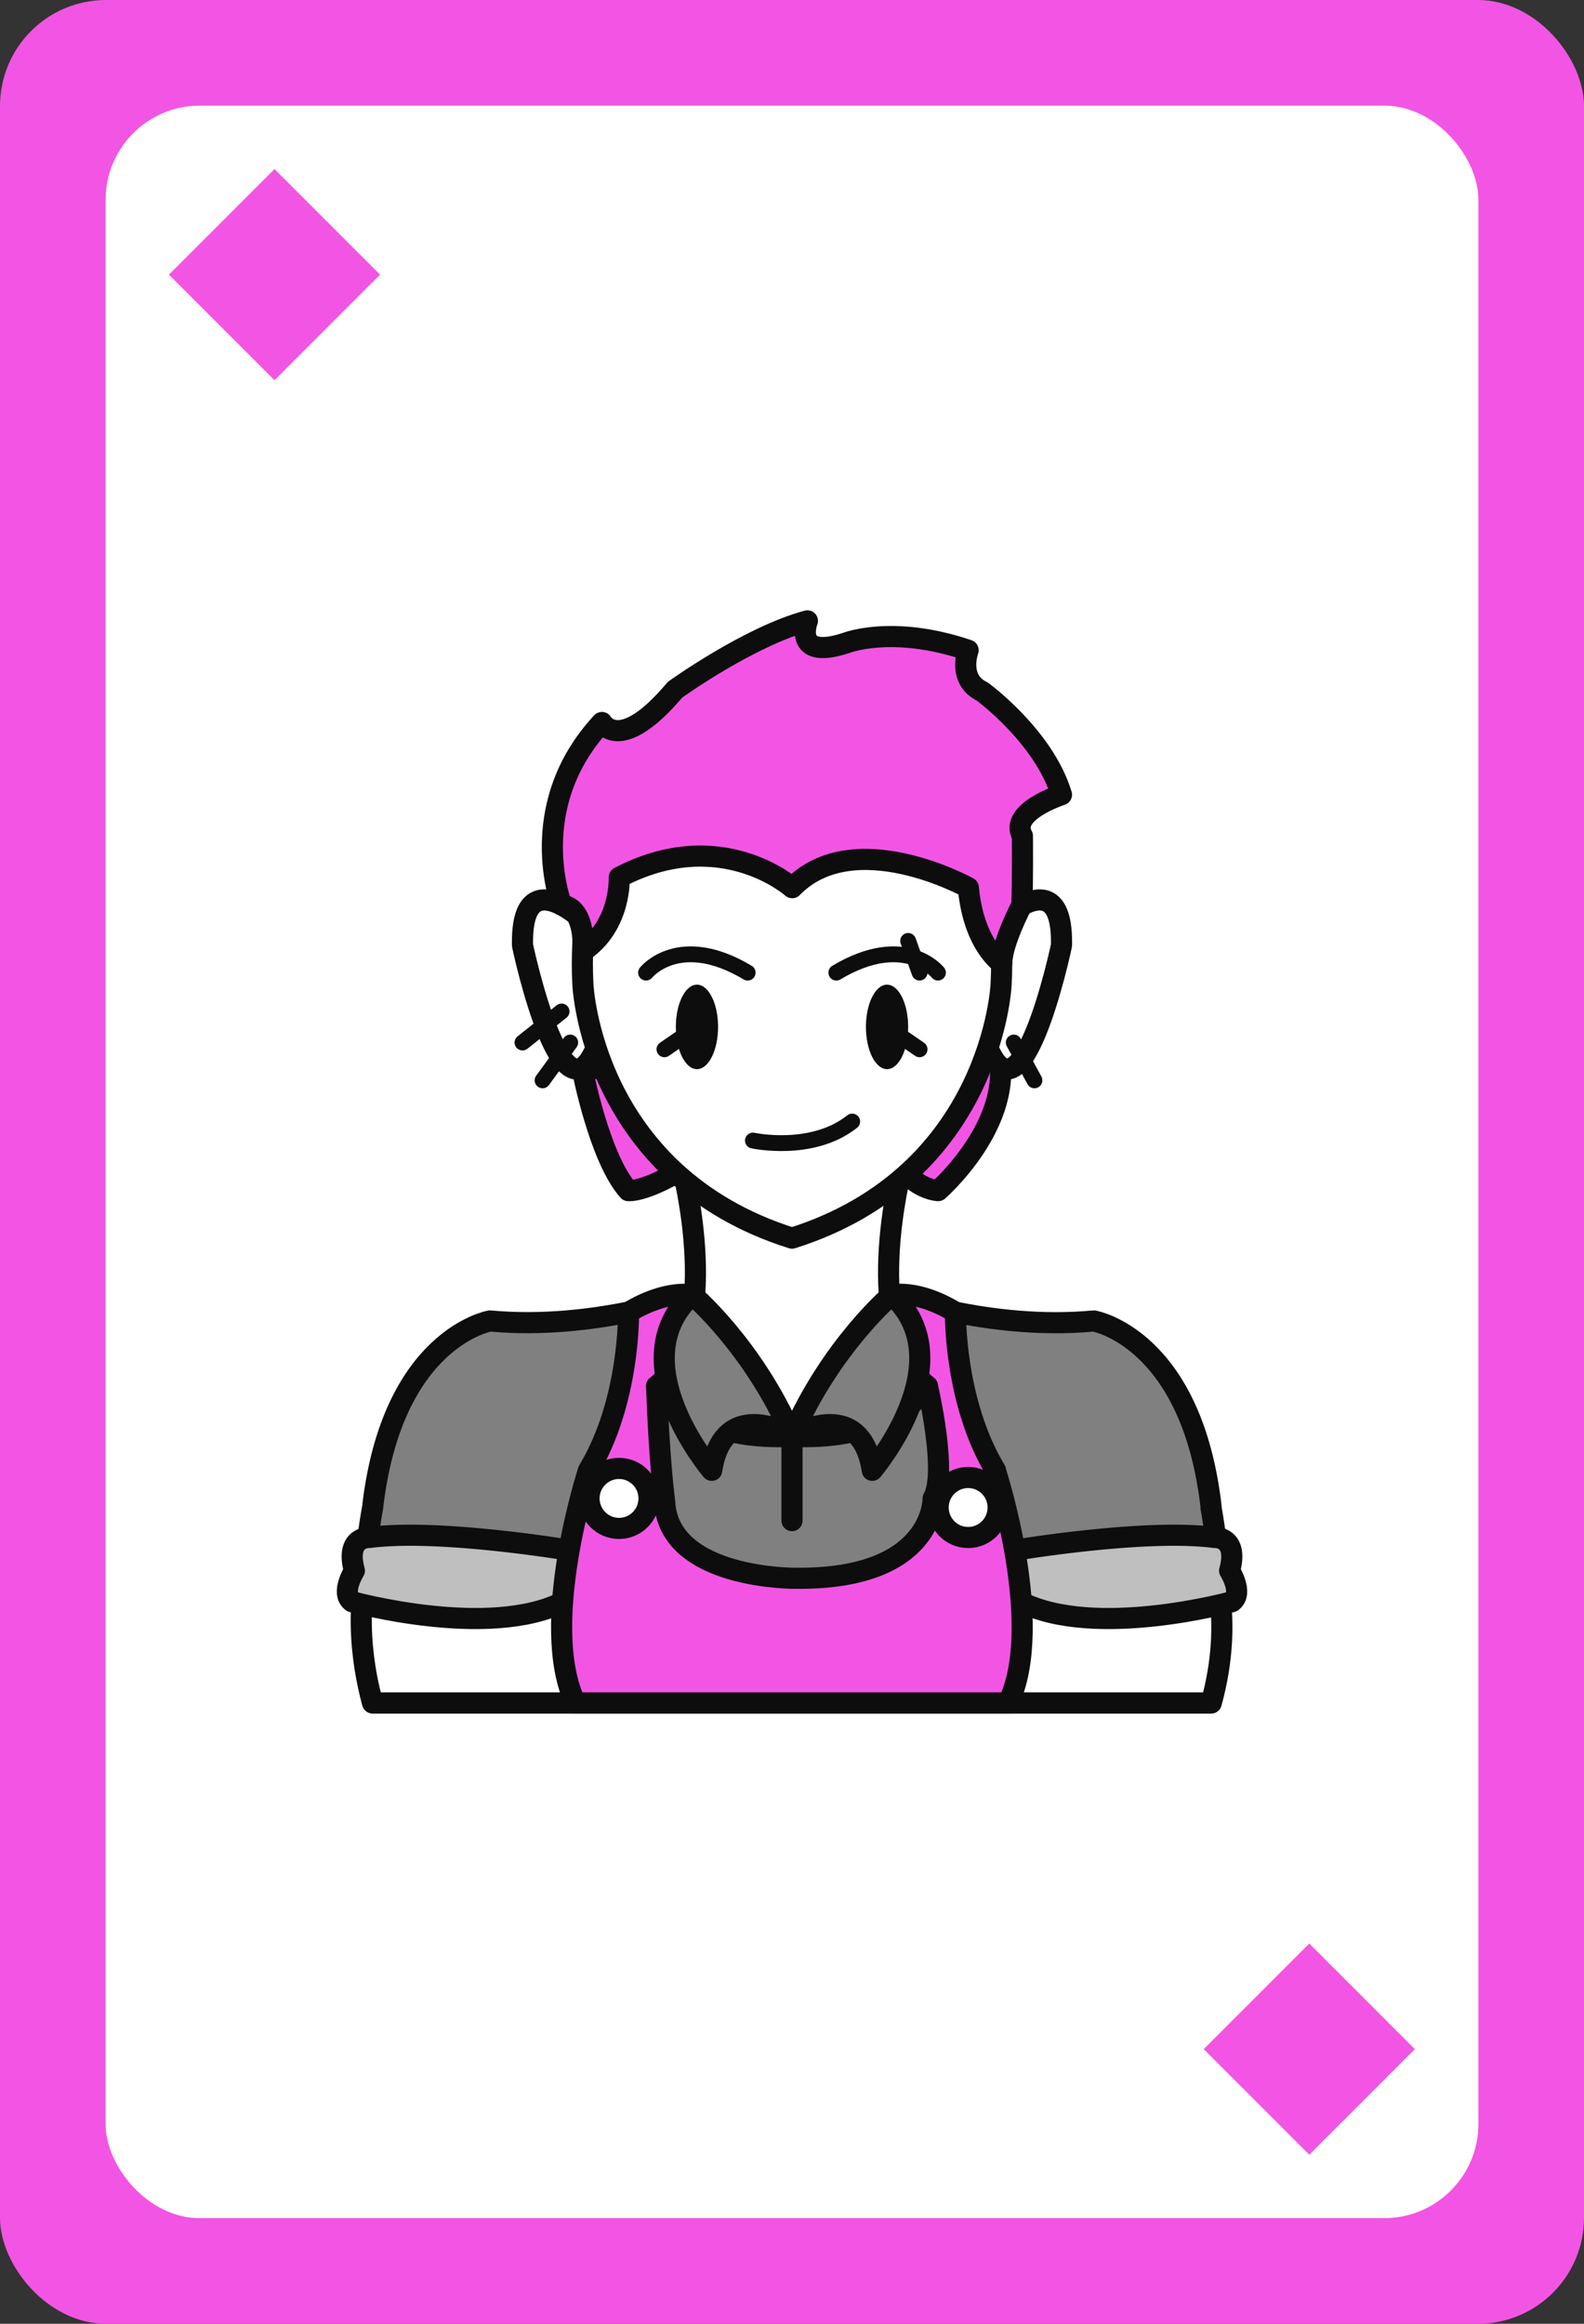<?xml version="1.0" encoding="UTF-8"?>
<svg xmlns="http://www.w3.org/2000/svg" viewBox="0 0 75 110">
  <rect x="0" y="0" width="75" height="110" fill="#333333" stroke="none"/>
  <defs>
    <style>
      .cls-1 {
        fill: gray;
      }

      .cls-1, .cls-2, .cls-3, .cls-4, .cls-5, .cls-6 {
        stroke: #0d0d0d;
        stroke-linecap: round;
        stroke-linejoin: round;
      }

      .cls-2 {
        fill: #bfbfbf;
      }

      .cls-3, .cls-7 {
        fill: #f255e3;
      }

      .cls-4, .cls-8 {
        fill: #fff;
      }

      .cls-5, .cls-6 {
        fill: none;
      }

      .cls-6 {
        stroke-width: .75px;
      }

      .cls-9 {
        fill: #0d0d0d;
      }

      .cls-9, .cls-8, .cls-7 {
        stroke-width: 0px;
      }
    </style>
  </defs>
  <g id="Base">
    <rect class="cls-7" x="0" width="75" height="110" rx="5.02" ry="5.02"/>
    <rect class="cls-8" x="5" y="5" width="65" height="100" rx="4.46" ry="4.46"/>
    <rect class="cls-7" x="9.46" y="9.46" width="7.07" height="7.07" transform="translate(-5.38 13) rotate(-45)"/>
    <rect class="cls-7" x="58.46" y="93.46" width="7.07" height="7.07" transform="translate(-50.43 72.25) rotate(-45)"/>
  </g>
  <g id="People">
    <g>
      <path class="cls-1" d="m57.35,71.38c-.91-8.06-5.56-8.85-5.56-8.85-4.95.47-9.57-1.22-9.57-1.22h-9.45s-4.62,1.68-9.57,1.22c0,0-4.64.79-5.56,8.85,0,0-1.04,5.29,0,9.23h39.7c1.04-3.94,0-9.23,0-9.23Z"/>
      <path class="cls-4" d="m17.65,80.61s-1.09-3.4-.19-6.82h39.91s1.1,2.81-.02,6.82H17.65Z"/>
      <path class="cls-2" d="m27,73.39s-6.21-1.05-9.52-.61c0,0-1.15-.06-.7,1.57,0,0-.67,1.06-.11,1.47,0,0,6.48,1.79,10.01,0l.31-2.42Z"/>
      <path class="cls-2" d="m48,73.39s6.21-1.05,9.52-.61c0,0,1.15-.06.7,1.57,0,0,.67,1.06.11,1.47,0,0-6.48,1.79-10.01,0l-.31-2.42Z"/>
      <path class="cls-3" d="m47.14,69.61c-1.98-3.28-1.9-7.49-1.9-7.49-1.81-1.11-3.02-.82-3.02-.82l-4.72.02-4.72-.02s-1.21-.28-3.02.82c0,0,.08,4.21-1.9,7.49,0,0-2.39,7.32-.61,11h20.49c1.78-3.68-.61-11-.61-11Z"/>
      <path class="cls-3" d="m27.57,50.61s.8,4.2,2.18,5.75c0,0,.72.1,2.56-1.01h10.36s.79.93,1.75,1.01c0,0,3.69-3.22,2.83-6.68l-19.69.93Z"/>
      <path class="cls-1" d="m43.91,65.61s.98,4.13.27,5.33c0,0,.08,3.84-6.51,3.77,0,0-6.04.06-6.2-3.64,0,0-.26-1.87-.38-5.45h12.81Z"/>
      <path class="cls-4" d="m46.97,43.94s3.38-3.5,3.29.81c0,0-2.05,9.77-3.76,4.07l.47-4.88Z"/>
      <path class="cls-4" d="m28.03,43.94s-3.38-3.5-3.29.81c0,0,2.05,9.77,3.76,4.07l-.47-4.88Z"/>
      <path class="cls-4" d="m42.68,55.35l-5.18-1.08v-.45l-5.18,1.53s1.99,7.69-1.23,10.26c0,0,1.48,2.63,6.41,2.38h0c4.93.25,6.41-2.38,6.41-2.38-3.22-2.57-1.23-10.26-1.23-10.26Z"/>
      <path class="cls-4" d="m37.5,35.86s-10.53-.76-9.9,10.75c0,0,.39,9,9.9,12,9.5-3,9.9-12,9.9-12,.63-11.51-9.9-10.75-9.9-10.75Z"/>
      <path class="cls-1" d="m42.22,61.29s-2.87,2.42-4.72,6.67c0,0,3.25-1.94,3.8,1.64,0,0,4.37-5.13.93-8.31Z"/>
      <path class="cls-1" d="m32.78,61.29s2.87,2.42,4.72,6.67c0,0-3.25-1.94-3.8,1.64,0,0-4.37-5.13-.93-8.31Z"/>
      <line class="cls-5" x1="37.5" y1="67.96" x2="37.5" y2="71.98"/>
      <circle class="cls-4" cx="45.84" cy="71.36" r="1.42"/>
      <circle class="cls-4" cx="29.31" cy="70.93" r="1.42"/>
      <path class="cls-3" d="m26.59,42.84s-1.8-4.65,1.91-8.64c0,0,.85,1.55,3.46-1.55,0,0,3.5-2.52,6.27-3.26,0,0-.73,1.87,1.79,1.06,0,0,2.2-.9,5.82.33,0,0-.52,1.38.66,1.95,0,0,2.92,2.12,3.76,4.89,0,0-2.51.81-1.85,1.95,0,0,.02,2.32-.03,3.28,0,0-.93,1.75-.95,2.75,0,0-1.33-.85-1.58-3.58,0,0-5.41-3.01-8.34,0,0,0-3.37-3.01-8.19-.49,0,0,.11,2.27-1.72,3.5,0,0,.18-2.02-.99-2.19Z"/>
      <line class="cls-6" x1="48" y1="49.35" x2="48.98" y2="51.14"/>
      <line class="cls-6" x1="27" y1="49.35" x2="25.69" y2="51.14"/>
      <line class="cls-6" x1="26.59" y1="47.88" x2="24.74" y2="49.35"/>
    </g>
    <ellipse class="cls-9" cx="33" cy="48.61" rx="1" ry="2"/>
    <ellipse class="cls-9" cx="42" cy="48.61" rx="1" ry="2"/>
    <path class="cls-6" d="m30.59,46.04s1.55-1.95,4.81,0"/>
    <path class="cls-6" d="m44.41,46.04s-1.55-1.95-4.81,0"/>
    <line class="cls-6" x1="43" y1="44.54" x2="43.54" y2="46.04"/>
    <path class="cls-6" d="m35.65,53.99s2.8.61,4.7-.9"/>
    <line class="cls-6" x1="42" y1="48.61" x2="43.54" y2="49.67"/>
    <line class="cls-6" x1="33" y1="48.61" x2="31.46" y2="49.67"/>
  </g>
</svg>